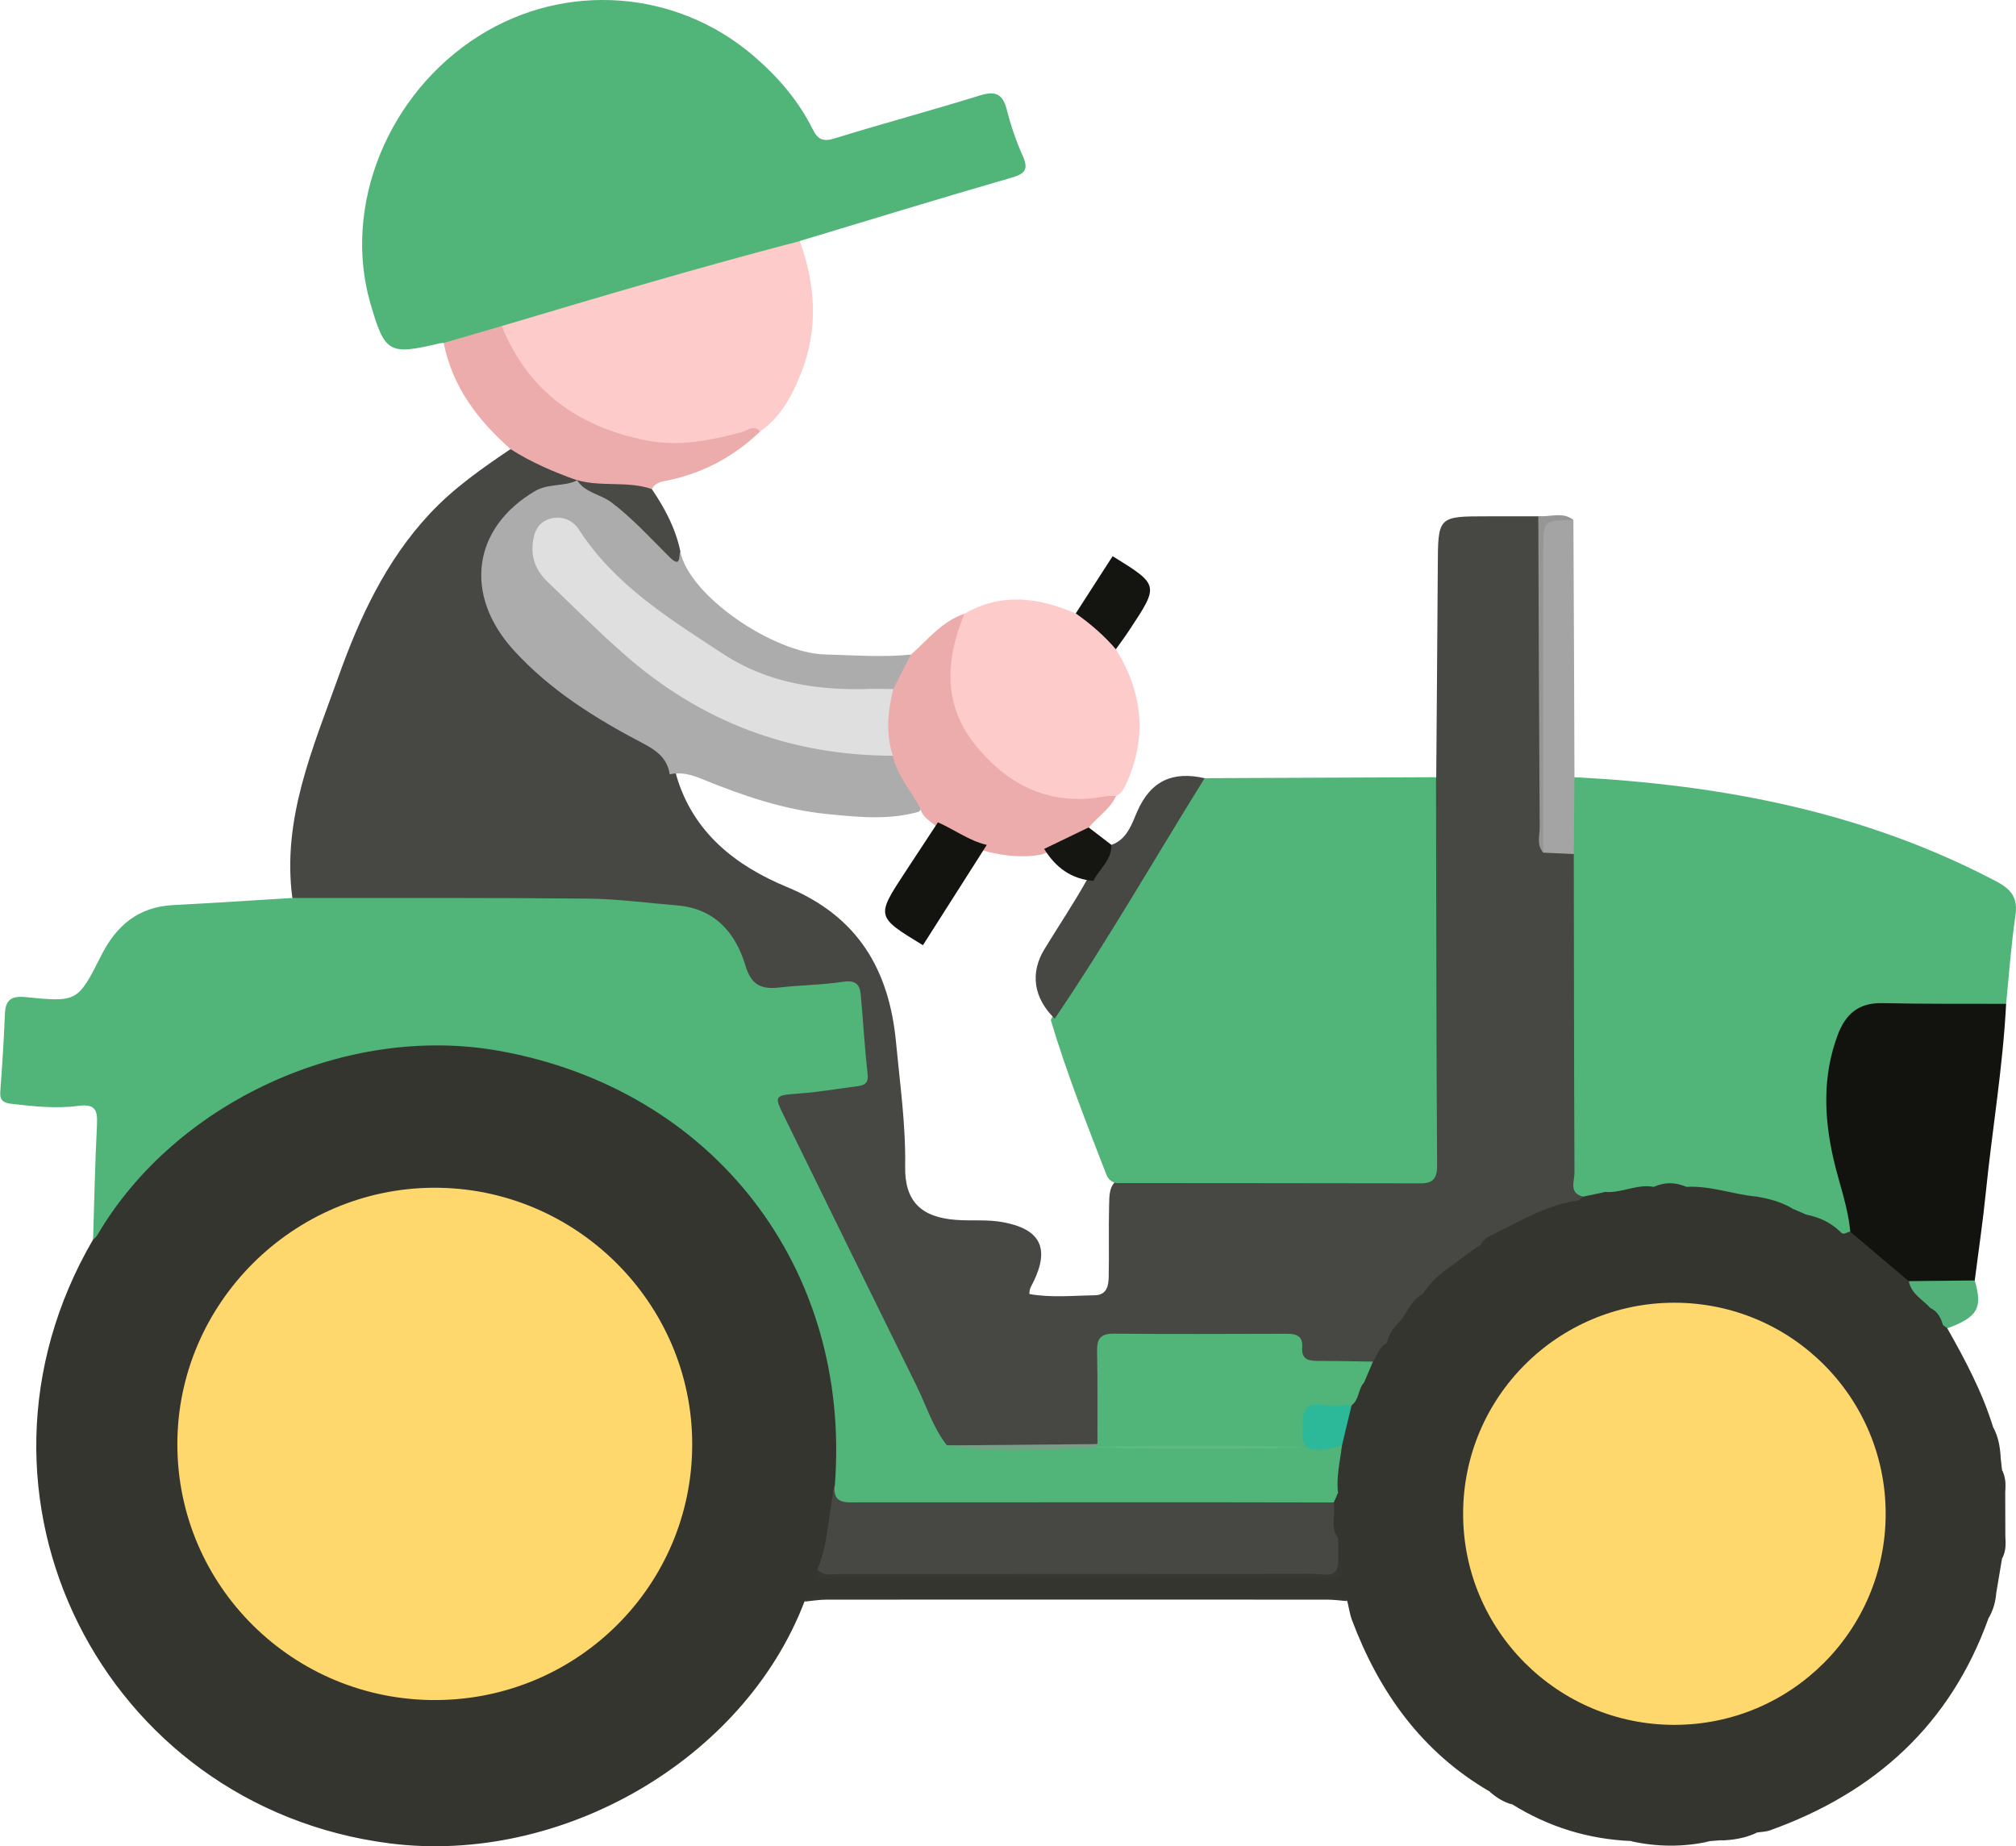 <svg width="190" height="174" viewBox="0 0 190 174" fill="none" xmlns="http://www.w3.org/2000/svg">
<g clip-path="url(#clip0_1733_113)">
<path d="M183.531 125.187C185.217 128.169 186.83 131.197 187.843 134.493C187.005 135.735 188.414 136.426 188.562 137.429C188.599 137.797 188.636 138.165 188.682 138.534C189.023 139.252 188.663 140.062 188.986 140.78C188.986 142.041 188.995 143.311 188.995 144.572C188.672 145.308 189.013 146.146 188.682 146.882C188.507 147.932 188.332 148.972 188.156 150.021C187.622 150.776 186.765 151.43 187.401 152.525C183.798 162.54 176.694 168.956 166.807 172.49C166.429 172.629 165.996 172.629 165.591 172.693C164.218 171.8 163.37 173.291 162.218 173.42C161.859 173.448 161.499 173.475 161.14 173.503C158.661 173.77 156.183 173.788 153.704 173.494C149.659 173.319 145.927 172.159 142.499 170.024C142.094 169.112 141.099 169.25 140.417 168.845C134.004 165.117 129.977 159.475 127.415 152.663C127.203 152.092 127.121 151.466 126.973 150.868C126.485 150.472 125.904 150.629 125.361 150.629C109.374 150.62 93.396 150.62 77.409 150.629C76.875 150.629 76.285 150.417 75.824 150.914C70.102 165.891 52.853 175.777 36.709 173.715C9.794 170.263 -5.262 140.927 8.762 116.828C9.932 112.889 12.798 110.155 15.728 107.587C29.66 95.381 49.775 94.479 64.564 105.976C75.594 114.555 80.431 126.024 79.206 139.988C79.04 142.565 78.294 145.069 78.257 147.646C78.828 148.208 79.547 148.116 80.238 148.116C94.76 148.116 109.291 148.116 123.813 148.116C124.448 148.116 125.066 148.061 125.665 147.886C127.775 147.067 126.448 146.109 125.757 145.18C125.665 144.977 125.609 144.775 125.573 144.563C125.462 143.311 125.582 142.05 125.471 140.798C125.333 139.27 125.563 137.779 125.932 136.306C126.107 134.981 126.494 133.71 126.927 132.44C127.342 131.593 127.572 130.636 128.383 130.028C130.456 129.559 130.281 127.93 130.272 126.383C130.438 125.426 130.908 124.662 131.737 124.146C133.11 123.981 133.976 123.382 133.736 121.827C134.216 120.538 135.174 119.682 136.353 119.056C137.035 118.881 137.745 118.734 137.975 117.915C138.298 117.418 138.758 117.132 139.32 116.985C140.288 117.068 140.73 116.387 141.163 115.696C143.365 114.122 145.724 112.898 148.498 112.751C149.889 113.487 150.58 111.895 151.723 111.775C153.133 111.434 154.542 111.121 155.998 111.232C156.929 111.278 157.86 111.278 158.781 111.223C160.993 111.204 163.149 111.582 165.259 112.235C166.309 113.073 167.24 114.251 168.862 113.552C169.368 113.616 169.829 113.809 170.235 114.122C170.953 115.273 171.884 116.028 173.349 115.807C173.69 116.212 174.114 115.816 174.492 115.926C176.574 117.16 178.546 118.531 180.075 120.455C180.619 121.44 181.587 122.112 182.139 123.088C182.333 123.64 182.434 124.257 183.079 124.524C183.319 124.699 183.448 124.92 183.531 125.187Z" fill="#34352F"/>
<path d="M148.784 113.137C146.011 113.469 143.661 114.868 141.229 116.074C140.878 116.773 140.233 117.077 139.542 117.316C139.128 117.593 138.704 117.878 138.289 118.154C137.994 118.927 137.285 119.139 136.612 119.415C135.608 120.087 134.769 120.925 134.097 121.928C133.618 122.95 133.157 123.981 131.996 124.441C131.443 125.058 130.844 125.647 130.733 126.53C130.291 127.368 130.162 128.454 129.001 128.721C127.481 129.08 125.951 128.979 124.422 128.896C123.555 128.85 122.708 128.602 122.312 127.764C121.768 126.595 120.81 126.457 119.713 126.457C115.318 126.448 110.923 126.494 106.527 126.438C104.813 126.411 104.141 127.083 104.205 128.776C104.27 130.443 104.242 132.118 104.196 133.793C104.168 134.695 104.187 135.616 103.523 136.361C102.989 136.776 102.353 136.785 101.727 136.785C97.682 136.766 93.627 136.895 89.582 136.72C88.32 136.444 87.831 135.395 87.371 134.391C82.975 124.828 77.954 115.558 73.558 105.985C72.342 103.325 72.738 102.727 75.613 102.368C81.722 101.613 81.344 102.404 80.607 96.421C80.552 95.933 80.524 95.446 80.524 94.958C80.515 93.568 79.815 93.098 78.497 93.356C76.562 93.724 74.618 93.733 72.655 93.687C71.236 93.651 70.232 93.071 69.808 91.681C68.444 87.235 65.173 85.965 60.833 85.679C50.79 85.035 40.746 85.513 30.702 85.311C29.624 85.293 28.436 85.569 27.551 84.611C26.565 77.165 29.486 70.51 31.891 63.79C33.881 58.212 36.36 52.855 40.488 48.427C42.746 46.006 45.408 44.147 48.127 42.315C50.495 42.702 52.587 43.687 54.475 45.159C54.199 46.071 53.388 46.107 52.651 46.301C46.717 47.829 44.33 53.591 47.482 58.838C49.629 62.418 53.038 64.628 56.392 66.874C57.83 67.84 59.322 68.779 60.879 69.534C62.455 70.298 63.404 71.43 63.754 73.115C65.33 78.49 69.384 81.611 74.166 83.59C80.875 86.36 83.814 91.414 84.45 98.262C84.818 102.147 85.371 106.004 85.307 109.925C85.251 113.183 86.79 114.721 90.107 114.96C91.563 115.07 93.037 114.905 94.493 115.172C98.041 115.816 98.962 117.611 97.387 120.823C97.239 121.136 97 121.413 97.018 121.946C99.045 122.315 101.109 122.094 103.164 122.066C104.297 122.048 104.473 121.21 104.491 120.317C104.537 118.09 104.473 115.853 104.528 113.625C104.555 112.668 104.482 111.628 105.532 111.048C106.675 110.597 107.873 110.698 109.052 110.698C116.654 110.689 124.247 110.707 131.848 110.689C134.456 110.68 134.585 110.569 134.585 107.983C134.613 97.609 134.585 87.235 134.603 76.852C134.603 75.609 134.465 74.32 135.359 73.262C135.405 66.653 135.47 60.053 135.506 53.444C135.525 48.657 135.506 48.657 140.197 48.657C141.8 48.657 143.403 48.657 144.997 48.657C145.854 49.504 145.624 50.599 145.633 51.621C145.651 59.896 145.642 68.181 145.642 76.456C145.642 77.422 145.495 78.416 146.186 79.245C146.868 79.981 148.103 79.714 148.692 80.617C149.273 81.721 149.135 82.927 149.144 84.105C149.153 92.123 149.153 100.14 149.153 108.158C149.153 109.557 149.144 110.947 149.346 112.337C149.356 112.732 149.374 113.137 148.784 113.137Z" fill="#474843"/>
<path d="M103.431 136.085C103.422 133.158 103.459 130.222 103.394 127.294C103.376 126.144 103.744 125.674 104.951 125.684C110.397 125.73 115.852 125.711 121.298 125.693C122.219 125.693 122.8 125.932 122.726 126.972C122.634 128.215 123.454 128.252 124.366 128.252C126.043 128.252 127.72 128.298 129.397 128.316C129.848 129.283 129.24 129.798 128.559 130.286C127.978 130.903 128.116 131.897 127.388 132.431C126.734 133.103 125.868 133.029 125.048 133.066C124.08 133.112 123.463 133.443 123.463 134.539C123.463 135.662 124.126 135.938 125.075 135.947C125.555 135.947 126.052 135.919 126.476 136.223C126.292 137.714 125.923 139.187 126.107 140.715C125.868 141.185 125.923 141.82 125.306 142.059C124.449 142.446 123.537 142.418 122.634 142.418C109.107 142.427 95.58 142.427 82.054 142.418C81.492 142.418 80.939 142.4 80.386 142.344C78.93 142.188 78.193 141.525 78.681 139.979C80.257 119.47 67.237 102.635 47.011 99.026C32.609 96.458 16.53 103.84 9.177 116.387C9.076 116.562 8.91 116.7 8.772 116.847C8.882 113.229 8.956 109.612 9.14 106.004C9.205 104.623 8.993 103.997 7.353 104.218C5.289 104.494 3.188 104.264 1.106 104.025C0.35 103.942 -0.037 103.721 0.027 102.883C0.203 100.453 0.368 98.023 0.461 95.593C0.507 94.258 1.023 93.835 2.386 93.964C7.27 94.451 7.325 94.433 9.537 90.052C10.965 87.216 13.038 85.458 16.328 85.293C20.087 85.099 23.837 84.851 27.588 84.621C36.866 84.63 46.164 84.593 55.461 84.685C58.244 84.713 61.017 85.099 63.791 85.32C67.357 85.615 69.319 87.879 70.259 91.009C70.803 92.831 71.752 93.255 73.438 93.061C75.447 92.831 77.483 92.822 79.474 92.518C80.625 92.344 81.04 92.776 81.123 93.743C81.353 96.237 81.492 98.75 81.768 101.235C81.869 102.174 81.39 102.285 80.718 102.377C78.921 102.607 77.133 102.92 75.336 103.049C72.978 103.224 72.922 103.224 73.927 105.249C78.073 113.708 82.219 122.167 86.394 130.627C87.315 132.495 87.923 134.52 89.232 136.196C93.968 136.426 98.704 136.693 103.431 136.085Z" fill="#51B479"/>
<path d="M149.199 112.769C147.826 112.429 148.397 111.306 148.388 110.532C148.342 100.517 148.342 90.503 148.323 80.488C147.263 78.067 147.079 75.646 148.388 73.243C162.283 73.961 175.708 76.502 188.166 83.074C189.631 83.847 190.184 84.657 189.944 86.305C189.539 89.057 189.345 91.828 189.069 94.599C188.35 95.492 187.328 95.381 186.369 95.4C183.439 95.436 180.5 95.427 177.57 95.409C175.616 95.4 174.446 96.32 173.801 98.106C172.594 101.438 172.806 104.835 173.377 108.222C173.681 110.008 174.271 111.738 174.658 113.506C174.851 114.38 175.128 115.291 174.381 116.074C174.068 116.065 173.746 116.497 173.441 116.065C172.225 115.779 171.055 115.42 170.189 114.444C169.802 114.279 169.406 114.104 169.019 113.938C167.793 113.773 166.512 113.8 165.582 112.769C163.352 112.567 161.214 111.72 158.947 111.849C157.915 111.563 156.883 111.554 155.851 111.849C154.285 111.554 152.847 112.447 151.299 112.327C150.571 112.401 150.019 113.239 149.199 112.769Z" fill="#51B479"/>
<path d="M41.815 32.318C41.677 32.337 41.538 32.328 41.4 32.364C36.646 33.487 36.268 33.267 34.913 28.609C32.25 19.413 36.544 8.818 45.114 3.397C53.278 -1.758 63.736 -0.976 71.006 5.256C73.319 7.235 75.254 9.481 76.608 12.206C77.106 13.209 77.631 13.366 78.718 13.025C83.243 11.626 87.831 10.402 92.356 8.993C93.839 8.533 94.512 8.864 94.89 10.346C95.267 11.828 95.765 13.301 96.391 14.691C97.018 16.081 96.484 16.412 95.203 16.78C88.578 18.695 81.98 20.72 75.383 22.709C74.95 23.408 74.277 23.749 73.512 23.942C64.998 26.133 56.613 28.793 48.136 31.094C47.933 31.149 47.721 31.159 47.519 31.177C45.593 31.444 43.897 32.834 41.815 32.318Z" fill="#51B479"/>
<path d="M135.341 73.243C135.368 85.458 135.359 97.664 135.442 109.879C135.451 111.646 134.438 111.517 133.277 111.517C123.915 111.499 114.553 111.499 105.191 111.49C104.749 111.398 104.436 111.103 104.279 110.717C102.418 105.893 100.51 101.088 99.036 96.136C100.031 93.669 101.69 91.579 103.044 89.324C105.717 84.842 108.545 80.451 111.227 75.977C111.835 74.974 112.397 73.906 113.521 73.335C120.8 73.299 128.071 73.271 135.341 73.243Z" fill="#51B479"/>
<path d="M63.118 72.976C62.897 71.467 61.883 70.721 60.593 70.049C56.124 67.711 51.867 65.06 48.43 61.295C43.648 56.058 44.542 49.734 50.42 46.282C51.701 45.527 53.157 45.886 54.41 45.261C54.512 45.261 54.604 45.27 54.705 45.27C57.589 46.356 59.81 48.344 61.938 50.489C62.547 51.096 62.989 52.044 64.104 51.916C64.896 56.15 72.94 61.553 77.732 61.673C80.432 61.746 83.122 61.958 85.822 61.691C86.062 63.265 85.242 64.324 84.136 65.254C78.819 65.999 73.668 65.576 68.951 62.75C63.486 59.473 58.133 56.039 54.318 50.737C53.719 49.909 52.899 49.246 51.812 49.826C50.789 50.378 50.807 51.419 50.964 52.422C51.047 52.983 51.305 53.499 51.692 53.913C58.824 61.608 66.555 68.337 77.455 70.049C79.722 70.408 82.053 70.344 84.265 71.034C85.343 72.194 85.868 73.704 86.725 75.011C87.029 75.48 87.103 76.032 86.605 76.493C83.74 77.312 80.828 76.999 77.944 76.714C73.834 76.299 69.946 74.965 66.149 73.409C65.154 73.013 64.187 72.719 63.118 72.976Z" fill="#ACACAC"/>
<path d="M47.288 30.726C56.622 27.946 65.956 25.175 75.382 22.718C76.884 26.906 77.152 31.085 75.438 35.319C74.581 37.427 73.54 39.333 71.632 40.667C64.408 43.64 57.737 42.72 51.6 37.869C49.813 36.451 48.569 34.601 47.463 32.659C47.131 32.079 46.744 31.416 47.288 30.726Z" fill="#FECBCB"/>
<path d="M174.382 116.083C174.17 113.717 173.322 111.508 172.797 109.216C171.903 105.285 171.756 101.401 173.193 97.544C173.93 95.565 175.165 94.488 177.386 94.534C181.283 94.617 185.172 94.589 189.069 94.599C188.765 100.573 187.752 106.464 187.153 112.401C186.876 115.162 186.462 117.915 186.112 120.676C184.047 121.836 181.983 121.771 179.901 120.74C178.058 119.185 176.215 117.629 174.382 116.083Z" fill="#12130F"/>
<path d="M90.899 57.834C94.391 55.819 97.893 56.306 101.394 57.816C103.375 58.138 104.721 59.16 105.172 61.194C107.715 65.281 108.148 69.515 106.103 73.943C105.9 74.394 105.66 74.799 105.19 75.011C103.366 76.281 101.394 76.134 99.358 75.655C92.935 74.155 88.706 68.908 89.001 62.768C89.084 60.909 89.508 59.188 90.899 57.834Z" fill="#FECBCB"/>
<path d="M90.899 57.834C89.121 62.124 88.835 66.376 91.913 70.196C95.027 74.062 99.044 76.014 104.149 75.047C104.49 74.983 104.84 75.02 105.191 75.01C104.61 76.253 103.449 76.971 102.61 77.984C101.634 79.687 99.782 79.871 98.197 80.524C96.511 80.846 94.843 80.681 93.184 80.294C91.397 79.843 89.83 78.95 88.31 77.938C87.711 77.395 86.909 77.026 86.707 76.124C85.859 74.495 84.541 73.105 84.154 71.237C82.606 69.524 82.615 66.892 84.182 64.95C84.735 63.873 85.278 62.786 85.831 61.709C87.434 60.301 88.77 58.543 90.899 57.834Z" fill="#ECACAC"/>
<path d="M47.288 30.726C49.785 36.884 54.493 40.225 60.888 41.496C64.003 42.112 66.951 41.514 69.918 40.722C70.453 40.584 71.042 39.958 71.632 40.667C69.19 43.014 66.315 44.561 62.998 45.26C62.372 45.389 61.764 45.454 61.432 46.089C58.972 46.724 56.622 46.439 54.383 45.242L54.42 45.27C52.227 44.496 50.089 43.585 48.117 42.324C45.039 39.599 42.635 36.461 41.815 32.318C43.639 31.784 45.463 31.25 47.288 30.726Z" fill="#ECACAC"/>
<path d="M148.388 73.243C148.37 75.655 148.342 78.067 148.324 80.487C147.365 80.441 146.407 80.395 145.439 80.349C145.006 79.641 145.228 78.858 145.218 78.113C145.2 69.23 145.209 60.338 145.209 51.455C145.209 48.547 145.209 48.547 148.287 49.016C148.333 57.089 148.36 65.161 148.388 73.243Z" fill="#A4A4A4"/>
<path d="M113.53 73.335C108.831 80.902 104.399 88.625 99.405 95.998C97.414 94.056 97.055 91.708 98.437 89.444C99.782 87.235 101.229 85.09 102.482 82.835C103.238 81.767 103.735 80.525 104.74 79.622C106.214 79.116 106.666 77.653 107.163 76.511C108.453 73.538 110.554 72.663 113.53 73.335Z" fill="#474843"/>
<path d="M105.164 61.185C104.058 59.887 102.777 58.792 101.386 57.807C102.547 56.012 103.699 54.208 104.86 52.413C109.246 55.128 109.246 55.128 106.472 59.325C106.057 59.961 105.606 60.568 105.164 61.185Z" fill="#141511"/>
<path d="M54.383 45.242C56.686 45.914 59.137 45.297 61.432 46.089C62.648 47.884 63.662 49.771 64.113 51.925C63.947 52.431 64.205 53.591 63.081 52.477C61.321 50.728 59.644 48.878 57.645 47.359C56.594 46.558 55.129 46.448 54.383 45.242Z" fill="#494A45"/>
<path d="M75.815 150.933C76.377 150.141 77.207 150.435 77.935 150.435C93.562 150.417 109.181 150.417 124.808 150.435C125.536 150.435 126.365 150.169 126.964 150.886C126.347 150.84 125.72 150.748 125.103 150.748C109.365 150.739 93.627 150.739 77.889 150.748C77.198 150.748 76.507 150.868 75.815 150.933Z" fill="#363733"/>
<path d="M179.901 120.731C181.975 120.713 184.039 120.695 186.112 120.667C186.877 123.272 186.388 124.119 183.532 125.177C183.394 125.067 183.255 124.966 183.117 124.864C182.417 124.551 182.306 123.806 181.919 123.263C181.21 122.453 180.113 121.946 179.901 120.731Z" fill="#52B178"/>
<path d="M104.739 79.613C104.795 81.049 103.606 81.877 103.044 83.01C100.952 82.844 99.478 81.739 98.409 80C99.81 79.328 101.201 78.656 102.602 77.975C103.311 78.527 104.03 79.07 104.739 79.613Z" fill="#151612"/>
<path d="M148.305 49.007C145.448 49.044 145.448 49.044 145.448 51.787C145.448 61.305 145.448 70.823 145.448 80.34C144.785 79.622 145.117 78.739 145.108 77.938C145.043 68.171 145.015 58.405 144.979 48.63C146.084 48.758 147.273 48.178 148.305 49.007Z" fill="#969696"/>
<path d="M162.209 173.438C162.642 173.024 163.075 172.601 163.517 172.187C164.467 171.303 165.185 171.377 165.572 172.711C164.513 173.208 163.379 173.411 162.209 173.438Z" fill="#34352F"/>
<path d="M188.562 137.429C188.166 136.49 185.383 136.131 187.843 134.493C188.35 135.404 188.507 136.407 188.562 137.429Z" fill="#34352F"/>
<path d="M187.392 152.534C186.038 151.282 186.121 150.988 188.148 150.031C188.083 150.914 187.862 151.761 187.392 152.534Z" fill="#34352F"/>
<path d="M153.704 173.512C156.183 173.512 158.661 173.521 161.14 173.521C158.652 174.083 156.174 174.055 153.704 173.512Z" fill="#34352F"/>
<path d="M140.408 168.864C141.256 168.993 142.509 168.403 142.491 170.042C141.698 169.83 141.026 169.388 140.408 168.864Z" fill="#34352F"/>
<path d="M188.977 140.78C188.406 140.089 188.701 139.288 188.673 138.534C189.069 139.242 189.032 140.016 188.977 140.78Z" fill="#34352F"/>
<path d="M188.673 146.882C188.719 146.109 188.397 145.281 188.987 144.572C189.023 145.364 189.106 146.164 188.673 146.882Z" fill="#34352F"/>
<path d="M41.087 160.211C27.634 160.266 16.715 149.46 16.715 136.103C16.715 122.876 27.597 111.987 40.875 111.931C54.245 111.876 65.238 122.784 65.238 136.103C65.247 149.386 54.457 160.156 41.087 160.211Z" fill="#FED76D"/>
<path d="M78.663 139.969C78.469 141.746 79.676 141.58 80.828 141.58C91.591 141.571 102.353 141.571 113.115 141.571C117.308 141.571 121.5 141.59 125.693 141.59C126.301 142.657 125.555 143.9 126.126 144.977C126.126 145.115 126.126 145.253 126.126 145.391C126.614 145.962 126.808 146.597 126.596 147.333C126.375 148.723 125.306 148.53 124.338 148.53C116.11 148.53 107.872 148.53 99.644 148.53C92.742 148.53 85.832 148.548 78.93 148.502C78.313 148.502 77.354 149.073 77.041 147.913C78.073 145.373 78.091 142.611 78.663 139.969Z" fill="#474843"/>
<path d="M77.041 147.923C77.668 148.576 78.488 148.328 79.225 148.328C94.097 148.337 108.978 148.346 123.85 148.318C124.762 148.318 126.135 148.871 126.135 147.076C126.826 147.085 126.826 147.425 126.55 147.913C126.375 148.917 125.582 148.751 124.91 148.751C109.356 148.76 93.802 148.76 78.248 148.723C77.825 148.723 76.663 149.322 77.041 147.923Z" fill="#363733"/>
<path d="M126.476 136.223C125.942 136.343 125.407 136.527 124.863 136.582C123.666 136.702 122.615 136.656 122.744 134.925C122.846 133.6 122.495 132.136 124.67 132.403C125.564 132.514 126.485 132.422 127.388 132.431C127.075 133.692 126.771 134.953 126.476 136.223Z" fill="#2BB999"/>
<path d="M128.559 130.286C128.835 129.632 129.111 128.97 129.397 128.316C129.83 127.709 129.978 126.889 130.752 126.54C131.093 129.338 130.613 130.148 128.559 130.286Z" fill="#34352F"/>
<path d="M154.654 162.549C156.607 162.577 158.56 162.604 160.514 162.641C159.03 163.322 157.298 162.853 155.796 163.755C155.059 164.197 154.617 163.378 154.654 162.549Z" fill="#34352F"/>
<path d="M170.18 114.454C171.414 114.693 172.529 115.19 173.432 116.074C171.755 116.718 170.557 116.396 170.18 114.454Z" fill="#34352F"/>
<path d="M132.005 124.45C132.678 123.585 133.046 122.471 134.106 121.937C134.557 124.238 134.447 124.367 132.005 124.45Z" fill="#34352F"/>
<path d="M159.675 122.71C158.284 122.729 156.883 122.747 155.492 122.766C155.455 121.781 155.999 121.155 156.837 121.698C157.75 122.278 158.828 122.121 159.675 122.71Z" fill="#34352F"/>
<path d="M139.966 133.25C139.551 134.244 139.146 135.238 138.731 136.223C138.704 135.054 137.091 133.222 139.966 133.25Z" fill="#34352F"/>
<path d="M165.572 112.769C166.779 112.972 167.95 113.285 169.009 113.938C167.59 114.361 166.07 115.052 165.572 112.769Z" fill="#34352F"/>
<path d="M175.902 132.9C175.423 132.182 174.944 131.455 174.465 130.737C175.93 130.811 177.266 130.958 175.902 132.9Z" fill="#34352F"/>
<path d="M126.55 147.913C126.531 147.573 126.448 147.269 126.135 147.076C126.135 146.514 126.126 145.962 126.126 145.4C127.96 146.339 128.033 146.809 126.55 147.913Z" fill="#34352F"/>
<path d="M147.521 160.082C148.544 160.156 149.327 160.773 150.166 161.26C148.848 161.868 147.614 162.245 147.521 160.082Z" fill="#34352F"/>
<path d="M168.438 125.454C167.572 125.002 166.696 124.551 165.83 124.1C167.277 123.447 168.53 123.152 168.438 125.454Z" fill="#34352F"/>
<path d="M138.326 147.904C138.575 148.604 138.814 149.312 139.063 150.012C138.418 150.012 137.773 149.957 137.561 149.202C137.377 148.548 137.791 148.18 138.326 147.904Z" fill="#34352F"/>
<path d="M137.809 140.384C137.809 141.912 137.809 143.44 137.8 144.968C137.247 143.44 137.247 141.912 137.809 140.384Z" fill="#34352F"/>
<path d="M149.199 112.769C149.899 112.622 150.59 112.484 151.29 112.336C150.378 112.373 150.185 114.619 148.784 113.146C148.922 113.018 149.061 112.889 149.199 112.769Z" fill="#34352F"/>
<path d="M126.126 144.986C125.315 143.946 125.905 142.722 125.693 141.599C125.831 141.304 125.97 141 126.099 140.706C126.108 142.133 126.117 143.559 126.126 144.986Z" fill="#34352F"/>
<path d="M181.918 123.263C182.619 123.576 182.914 124.183 183.116 124.864C181.882 124.956 181.513 124.395 181.918 123.263Z" fill="#34352F"/>
<path d="M139.551 117.325C139.882 116.598 140.61 116.414 141.237 116.083C141.237 117.252 140.758 117.776 139.551 117.325Z" fill="#34352F"/>
<path d="M155.842 111.858C156.874 111.388 157.906 111.388 158.938 111.858C157.906 111.848 156.874 111.848 155.842 111.858Z" fill="#34352F"/>
<path d="M136.621 119.424C137.183 119.001 137.736 118.587 138.298 118.163C138.409 119.47 137.524 119.452 136.621 119.424Z" fill="#34352F"/>
<path d="M178.527 141.792C178.177 141.074 178.205 140.31 178.223 139.546C178.795 140.237 178.491 141.037 178.527 141.792Z" fill="#34352F"/>
<path d="M178.224 145.805C178.206 145.041 178.187 144.287 178.528 143.569C178.501 144.323 178.795 145.124 178.224 145.805Z" fill="#34352F"/>
<path d="M103.431 136.085C103.348 136.195 103.265 136.389 103.173 136.389C98.519 136.61 93.866 136.978 89.231 136.214C93.968 136.168 98.695 136.122 103.431 136.085Z" fill="#76A086"/>
<path d="M112.912 136.536C118.256 136.536 122.587 136.47 122.587 136.389C122.587 136.307 118.256 136.241 112.912 136.241C107.569 136.241 103.237 136.307 103.237 136.389C103.237 136.47 107.569 136.536 112.912 136.536Z" fill="#5CB982"/>
<path d="M84.182 64.931C83.676 67.021 83.454 69.12 84.155 71.218C74.48 71.209 66.03 68.024 58.76 61.599C56.3 59.427 53.978 57.116 51.619 54.843C50.596 53.858 50.071 52.726 50.2 51.29C50.301 50.167 50.697 49.2 51.868 48.878C52.983 48.574 53.996 49.016 54.595 49.955C57.968 55.156 63.072 58.295 68.094 61.59C72.388 64.407 77.115 65.088 82.082 64.922C82.782 64.904 83.482 64.931 84.182 64.931Z" fill="#DFDFDF"/>
<path d="M93 79.622C90.991 82.77 88.983 85.927 86.983 89.076C82.551 86.379 82.56 86.379 85.306 82.19C86.338 80.626 87.361 79.061 88.393 77.496C89.941 78.168 91.314 79.226 93 79.622Z" fill="#131410"/>
<path d="M157.805 162.549C168.802 162.549 177.717 153.643 177.717 142.657C177.717 131.671 168.802 122.766 157.805 122.766C146.808 122.766 137.893 131.671 137.893 142.657C137.893 153.643 146.808 162.549 157.805 162.549Z" fill="#FED76D"/>
</g>
<defs>
<clipPath id="clip0_1733_113">
<rect width="190" height="174" fill="white"/>
</clipPath>
</defs>
</svg>
